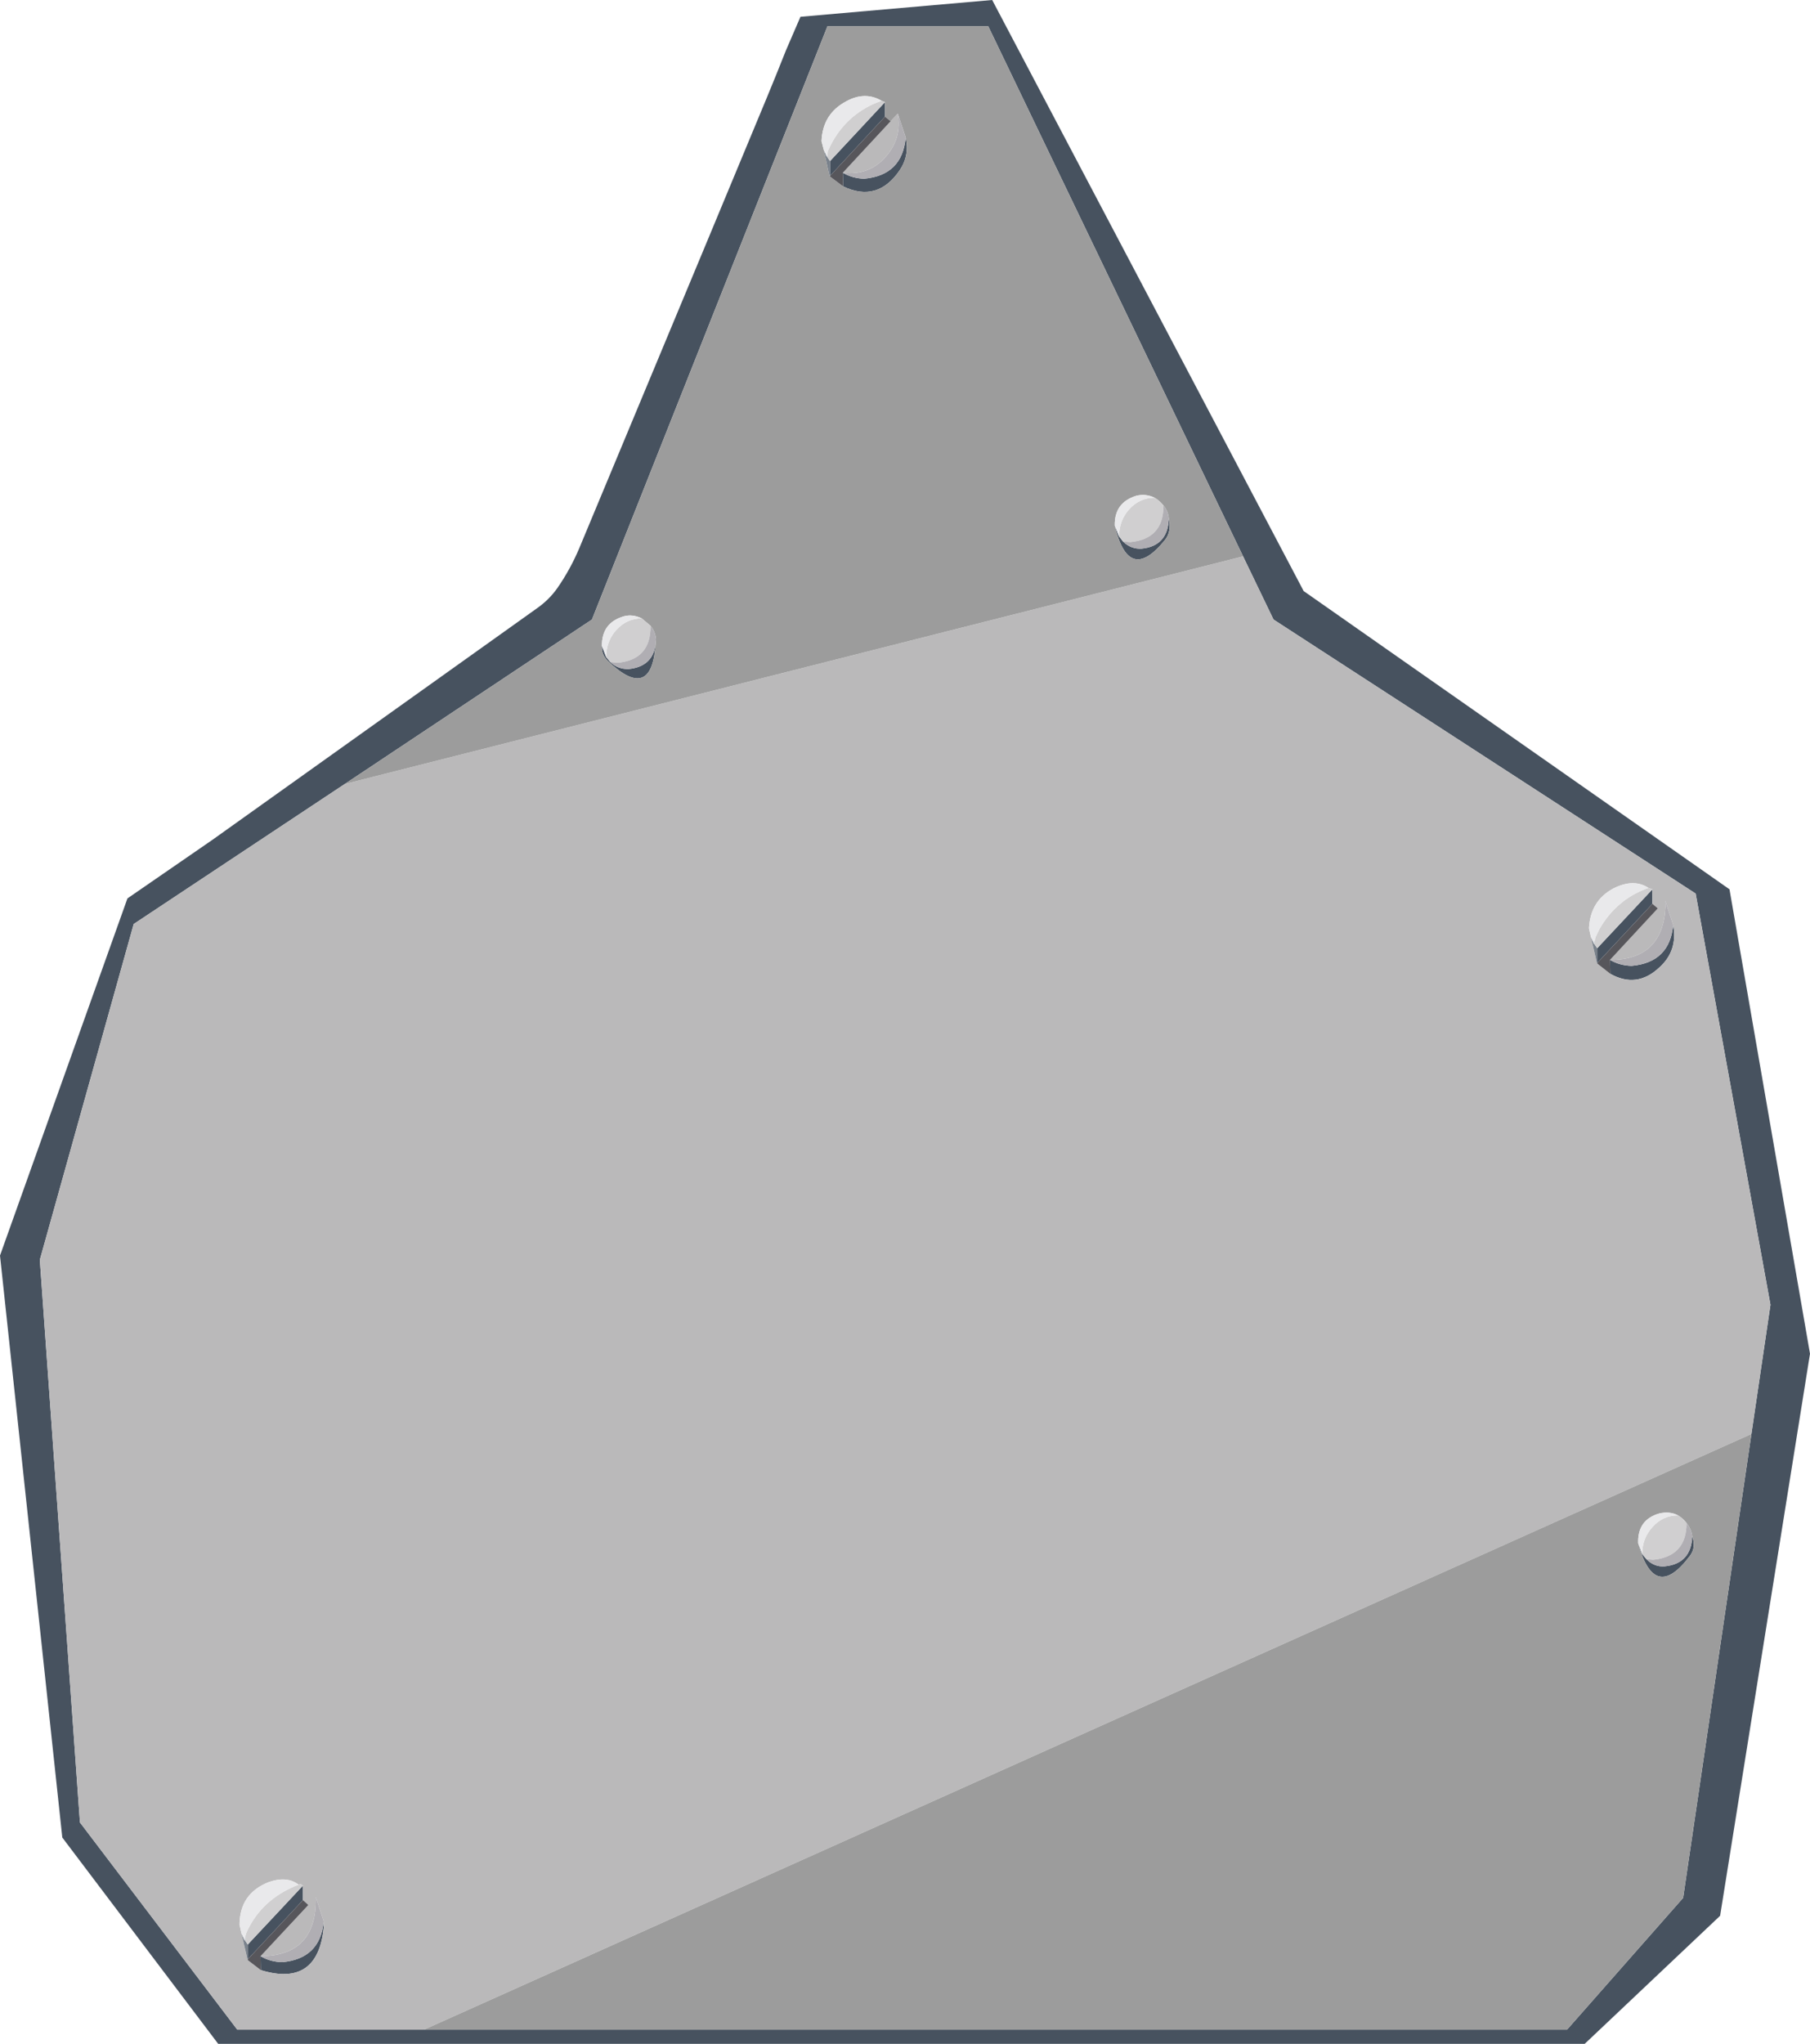 <?xml version="1.0" encoding="UTF-8" standalone="no"?>
<svg xmlns:xlink="http://www.w3.org/1999/xlink" height="359.1px" width="318.15px" xmlns="http://www.w3.org/2000/svg">
  <g transform="matrix(1.0, 0.0, 0.0, 1.0, 28.45, 69.9)">
    <path d="M167.5 22.45 L168.25 24.35 168.95 25.25 Q170.35 26.6 172.2 26.5 176.8 26.05 177.0 21.25 177.5 23.5 176.3 25.0 169.95 32.85 167.5 22.45 M279.4 182.05 L282.75 159.35 269.6 87.1 195.4 38.95 190.05 27.85 145.25 -65.3 117.0 -65.3 75.6 38.95 32.15 67.85 -4.95 92.45 -21.45 151.45 -14.4 250.3 13.25 286.7 46.1 286.7 247.0 286.7 267.4 263.55 279.4 182.05 M262.0 86.35 L262.0 88.9 252.3 99.3 252.3 96.7 262.0 86.35 M265.65 92.6 Q266.5 97.15 263.2 100.1 259.25 103.8 254.6 101.2 L254.55 98.75 Q256.25 99.75 258.35 99.8 265.05 99.2 265.65 92.6 M252.25 99.35 L252.25 99.3 252.3 99.35 252.25 99.35 M275.55 86.35 L289.7 167.95 273.9 266.7 250.1 289.2 9.9 289.2 -17.5 252.95 -28.45 150.7 -6.05 87.95 8.9 77.65 65.9 37.0 Q68.05 35.5 69.5 33.45 71.8 30.15 73.4 26.35 L95.8 -27.4 106.3 -52.65 108.0 -56.8 109.7 -61.05 112.25 -66.95 145.95 -69.9 200.7 33.95 275.55 86.35 M130.75 -45.75 Q131.45 -42.6 129.7 -40.0 125.8 -34.25 119.75 -37.15 L119.7 -39.55 Q121.4 -38.55 123.45 -38.5 130.15 -39.1 130.75 -45.75 M117.35 -38.95 L117.35 -39.0 Q117.35 -39.0 117.45 -38.95 L117.35 -38.95 M127.1 -51.95 L127.1 -49.4 117.45 -39.0 117.45 -41.6 127.1 -51.95 M86.8 43.0 Q86.2 53.65 78.4 46.25 77.25 45.1 77.35 43.6 L78.1 45.55 78.8 46.4 Q80.15 47.7 82.05 47.65 86.45 47.2 86.8 43.0 M24.8 261.4 L24.8 263.95 15.1 274.35 15.1 271.75 24.8 261.4 M28.45 267.65 L28.45 268.75 Q27.4 279.3 17.4 276.25 L17.35 273.8 Q19.05 274.8 21.15 274.85 27.85 274.25 28.45 267.65 M15.05 274.45 L15.05 274.35 15.1 274.45 15.05 274.45 M269.0 200.05 Q269.7 202.0 268.6 203.45 262.35 211.8 259.5 201.25 L260.2 203.15 260.95 204.05 Q262.35 205.45 264.15 205.3 268.8 204.85 269.0 200.05" fill="#47525f" fill-rule="evenodd" stroke="none"/>
    <path d="M190.05 27.85 L195.4 38.95 269.6 87.1 282.75 159.35 279.4 182.05 Q162.75 234.35 46.1 286.7 L13.25 286.7 -14.4 250.3 -21.45 151.45 -4.95 92.45 32.15 67.85 190.05 27.85 M262.0 88.9 L262.0 86.35 261.3 86.1 Q258.7 84.4 255.15 86.2 251.1 88.35 250.85 93.2 L251.2 94.75 252.25 99.3 252.25 99.35 254.6 101.2 Q259.25 103.8 263.2 100.1 266.5 97.15 265.65 92.6 L264.25 88.35 264.3 89.4 Q263.85 98.75 254.55 98.75 L262.95 89.7 262.0 88.9 M251.95 94.95 L252.0 94.75 251.95 95.0 251.95 94.95 M128.1 -48.6 L129.35 -49.95 Q130.1 -45.75 127.4 -42.55 124.45 -39.0 119.7 -39.55 L128.1 -48.6 M24.05 261.25 Q22.0 259.65 18.75 260.8 13.7 262.8 13.65 268.25 L14.0 269.8 15.05 274.35 15.05 274.45 17.4 276.25 Q27.4 279.3 28.45 268.75 L28.45 267.65 27.05 263.4 Q27.3 273.75 17.35 273.8 L25.75 264.8 24.8 263.95 24.8 261.4 24.35 261.1 24.05 261.25 M14.75 270.0 L14.8 269.8 14.75 270.05 14.75 270.0" fill="#bab9ba" fill-rule="evenodd" stroke="none"/>
    <path d="M174.5 17.55 Q172.95 16.8 171.3 17.2 167.4 18.4 167.5 22.45 169.95 32.85 176.3 25.0 177.5 23.5 177.0 21.25 176.9 19.95 176.05 18.9 175.35 18.05 174.5 17.55 M190.05 27.85 L32.15 67.85 75.6 38.95 117.0 -65.3 145.25 -65.3 190.05 27.85 M46.1 286.7 Q162.75 234.35 279.4 182.05 L267.4 263.55 247.0 286.7 46.1 286.7 M128.1 -48.6 L127.1 -49.4 127.1 -51.95 126.5 -52.2 Q123.6 -53.9 120.3 -52.1 116.15 -49.9 115.95 -45.1 L116.35 -43.55 117.35 -39.0 117.35 -38.95 119.75 -37.15 Q125.8 -34.25 129.7 -40.0 131.45 -42.6 130.75 -45.75 L129.35 -49.95 128.1 -48.6 M117.15 -43.55 L117.05 -43.3 117.05 -43.35 117.15 -43.55 M77.35 43.6 Q77.25 45.1 78.4 46.25 86.2 53.65 86.8 43.0 L86.85 42.45 Q86.75 41.1 85.9 40.05 L84.35 38.75 Q82.7 37.95 81.15 38.4 77.3 39.55 77.35 43.6 M269.0 200.05 Q268.85 198.75 268.0 197.7 267.35 196.85 266.5 196.35 265.1 195.6 263.25 196.0 259.35 197.1 259.5 201.25 262.35 211.8 268.6 203.45 269.7 202.0 269.0 200.05" fill="#9c9c9c" fill-rule="evenodd" stroke="none"/>
    <path d="M262.0 88.9 L262.95 89.7 254.55 98.75 254.6 101.2 252.25 99.35 252.3 99.35 252.3 99.3 262.0 88.9 M127.1 -49.4 L128.1 -48.6 119.7 -39.55 119.75 -37.15 117.35 -38.95 117.45 -38.95 117.45 -39.0 127.1 -49.4 M24.8 263.95 L25.75 264.8 17.35 273.8 17.4 276.25 15.05 274.45 15.1 274.45 15.1 274.35 24.8 263.95" fill="#57565b" fill-rule="evenodd" stroke="none"/>
    <path d="M252.25 99.3 L251.2 94.75 251.8 96.05 Q251.8 95.5 251.95 94.95 L251.95 95.0 251.85 96.05 252.3 96.7 252.3 99.3 252.3 99.35 252.25 99.3 M117.35 -39.0 L116.35 -43.55 116.95 -42.25 117.05 -43.35 117.05 -43.3 117.0 -42.25 117.45 -41.6 117.45 -39.0 117.45 -38.95 Q117.35 -39.0 117.35 -39.0 M14.0 269.8 L14.6 271.15 Q14.6 270.55 14.75 270.0 L14.75 270.05 14.7 271.15 15.1 271.75 15.1 274.35 15.1 274.45 15.05 274.35 14.0 269.8" fill="#79818b" fill-rule="evenodd" stroke="none"/>
    <path d="M168.25 24.35 Q168.25 21.55 170.05 19.55 171.9 17.55 174.5 17.55 175.35 18.05 176.05 18.9 176.1 24.8 170.2 25.35 L168.95 25.25 168.25 24.35 M261.3 86.1 L262.0 86.35 252.3 96.7 251.85 96.05 251.95 95.0 252.0 94.75 252.65 93.4 Q255.65 88.1 261.3 86.1 M126.5 -52.2 L127.1 -51.95 117.45 -41.6 117.0 -42.25 117.05 -43.3 117.15 -43.55 Q119.65 -49.15 125.1 -51.65 L126.5 -52.2 M78.8 46.4 L78.1 45.55 Q78.1 42.75 79.9 40.75 81.75 38.75 84.35 38.75 L85.9 40.05 Q85.95 46.05 80.05 46.55 L78.8 46.4 M14.8 269.8 Q17.15 264.4 22.7 261.8 23.4 261.45 24.05 261.25 L24.35 261.1 24.8 261.4 15.1 271.75 14.7 271.15 14.75 270.05 14.8 269.8 M266.5 196.35 Q267.35 196.85 268.0 197.7 268.0 203.55 262.15 204.15 L260.95 204.05 260.2 203.15 Q260.2 200.35 262.05 198.35 263.85 196.35 266.5 196.35" fill="#d0cfd0" fill-rule="evenodd" stroke="none"/>
    <path d="M174.5 17.55 Q171.9 17.55 170.05 19.55 168.25 21.55 168.25 24.35 L167.5 22.45 Q167.4 18.4 171.3 17.2 172.95 16.8 174.5 17.55 M251.2 94.75 L250.85 93.2 Q251.1 88.35 255.15 86.2 258.7 84.4 261.3 86.1 255.65 88.1 252.65 93.4 L252.0 94.75 251.95 94.95 Q251.8 95.5 251.8 96.05 L251.2 94.75 M116.35 -43.55 L115.95 -45.1 Q116.15 -49.9 120.3 -52.1 123.6 -53.9 126.5 -52.2 L125.1 -51.65 Q119.65 -49.15 117.15 -43.55 L117.05 -43.35 116.95 -42.25 116.35 -43.55 M78.1 45.55 L77.35 43.6 Q77.3 39.55 81.15 38.4 82.7 37.95 84.35 38.75 81.75 38.75 79.9 40.75 78.1 42.75 78.1 45.55 M14.0 269.8 L13.65 268.25 Q13.7 262.8 18.75 260.8 22.0 259.65 24.05 261.25 23.4 261.45 22.7 261.8 17.15 264.4 14.8 269.8 L14.75 270.0 Q14.6 270.55 14.6 271.15 L14.0 269.8 M259.5 201.25 Q259.35 197.1 263.25 196.0 265.1 195.6 266.5 196.35 263.85 196.35 262.05 198.35 260.2 200.35 260.2 203.15 L259.5 201.25" fill="#e9e9eb" fill-rule="evenodd" stroke="none"/>
    <path d="M168.95 25.25 L170.2 25.35 Q176.1 24.8 176.05 18.9 176.9 19.95 177.0 21.25 176.8 26.05 172.2 26.5 170.35 26.6 168.95 25.25 M254.55 98.75 Q263.85 98.75 264.3 89.4 L264.25 88.35 265.65 92.6 Q265.05 99.2 258.35 99.8 256.25 99.75 254.55 98.75 M129.35 -49.95 L130.75 -45.75 Q130.15 -39.1 123.45 -38.5 121.4 -38.55 119.7 -39.55 124.45 -39.0 127.4 -42.55 130.1 -45.75 129.35 -49.95 M86.8 43.0 Q86.45 47.2 82.05 47.65 80.15 47.7 78.8 46.4 L80.05 46.55 Q85.95 46.05 85.9 40.05 86.75 41.1 86.85 42.45 L86.8 43.0 M17.35 273.8 Q27.3 273.75 27.05 263.4 L28.45 267.65 Q27.85 274.25 21.15 274.85 19.05 274.8 17.35 273.8 M268.0 197.7 Q268.85 198.75 269.0 200.05 268.8 204.85 264.15 205.3 262.35 205.45 260.95 204.05 L262.15 204.15 Q268.0 203.55 268.0 197.7" fill="#b0aeb3" fill-rule="evenodd" stroke="none"/>
  </g>
</svg>
